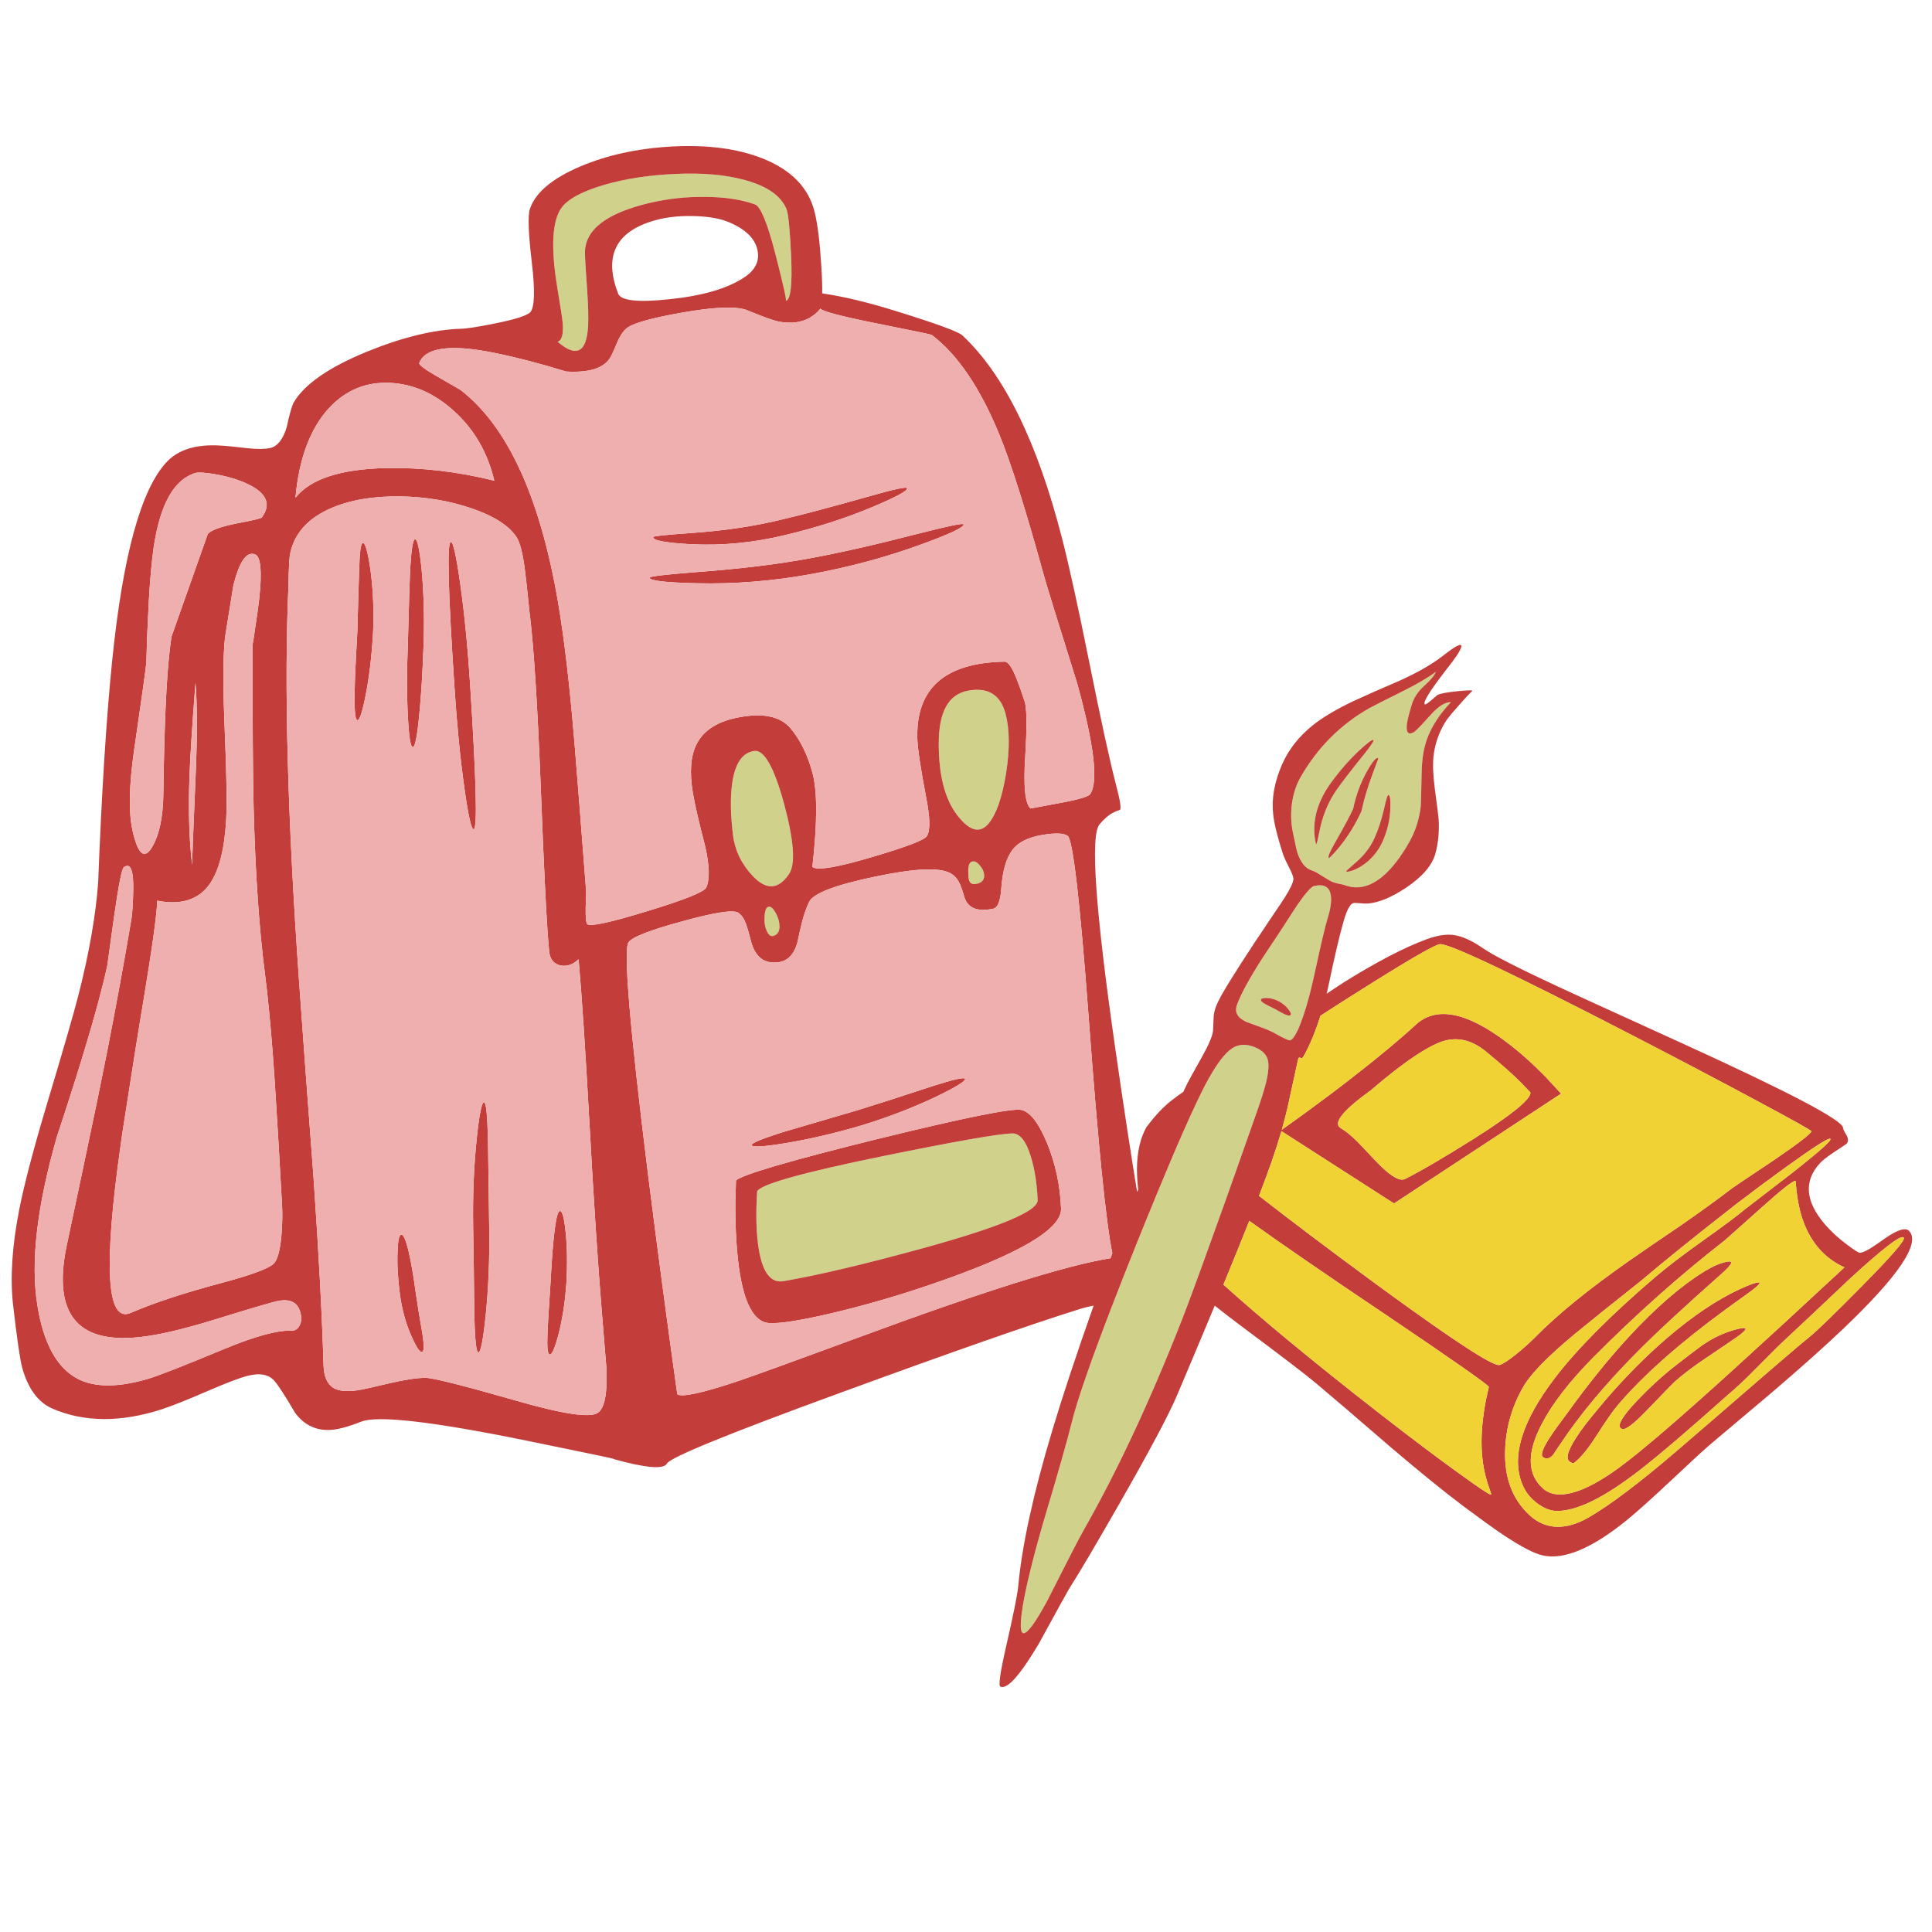 <?xml version="1.0" encoding="utf-8"?>
<!-- Generator: Adobe Illustrator 16.0.0, SVG Export Plug-In . SVG Version: 6.00 Build 0)  -->
<!DOCTYPE svg PUBLIC "-//W3C//DTD SVG 1.1//EN" "http://www.w3.org/Graphics/SVG/1.1/DTD/svg11.dtd">
<svg version="1.1" id="Layer_1" xmlns="http://www.w3.org/2000/svg" xmlns:xlink="http://www.w3.org/1999/xlink" x="0px" y="0px"
	 width="300px" height="300px" viewBox="0 0 300 300" enable-background="new 0 0 300 300" xml:space="preserve">
<g>
	<path fill-rule="evenodd" clip-rule="evenodd" fill="#D0D18B" d="M117.231,31.743c-2.054-0.751-4.604-1.142-7.648-1.17
		c-2.961-0.042-5.855,0.268-8.683,0.93c-6.715,1.581-10.072,4.159-10.072,7.732c0,0.724,0.108,2.557,0.323,5.497
		c0.182,2.625,0.238,4.587,0.168,5.881c-0.237,4.145-1.819,4.96-4.744,2.446c0.649-0.167,0.917-1.097,0.805-2.79
		c-0.042-0.627-0.335-2.567-0.878-5.82c-0.989-6.088-0.763-10.146,0.678-12.172c0.983-1.365,3.206-2.56,6.667-3.584
		c3.322-0.947,6.979-1.508,10.971-1.683c4.235-0.202,7.853,0.115,10.856,0.952c3.448,0.94,5.597,2.441,6.446,4.503
		c0.293,0.71,0.533,3.131,0.721,7.261c0.202,4.472-0.069,6.806-0.814,7.001c0.146-0.063-0.391-2.47-1.609-7.22
		C119.165,34.631,118.103,32.043,117.231,31.743z M150.501,136.752c-0.106-0.237-0.154-0.689-0.147-1.357
		c-0.029-1.003,0.184-1.544,0.637-1.62c0.361-0.104,0.768,0.117,1.212,0.668c0.432,0.53,0.637,1.07,0.616,1.62
		c-0.035,0.632-0.421,1.022-1.157,1.17C151.041,137.365,150.653,137.205,150.501,136.752z M145.767,115.436
		c0-4.917,1.525-7.647,4.577-8.191c3.043-0.557,4.97,0.609,5.777,3.501c0.662,2.464,0.692,5.593,0.094,9.383
		c-0.605,3.719-1.507,6.303-2.705,7.752c-1.359,1.609-2.992,1.164-4.901-1.336C146.708,124.051,145.76,120.348,145.767,115.436z
		 M113.7,121.591c0.432-3.05,1.564-4.712,3.396-4.983c1.553-0.237,3.11,2.521,4.67,8.275c1.539,5.74,1.783,9.362,0.731,10.867
		c-1.617,2.369-3.455,2.494-5.517,0.376c-1.783-1.846-2.835-3.978-3.156-6.395C113.422,126.443,113.381,123.729,113.7,121.591z
		 M206.369,133.262c0.509-0.46,1.089-1.094,1.734-1.901c1.295-1.617,2.393-3.41,3.293-5.381c0.429-1.937,1.015-3.883,1.753-5.84
		c0.585-1.568,0.879-2.355,0.879-2.362c-0.267-0.287-0.847,0.369-1.747,1.964c-1.001,1.783-1.722,3.726-2.162,5.83
		c-0.501,1.115-1.435,2.862-2.8,5.246C206.438,132.357,206.118,133.172,206.369,133.262z M209.044,135.279
		c-0.006,0.111,0.199,0.111,0.615,0c0.46-0.112,0.966-0.328,1.515-0.648c1.548-0.919,2.716-2.229,3.502-3.929
		c0.746-1.672,1.15-3.367,1.214-5.088c0.054-1.477-0.054-2.195-0.326-2.153c-0.118,0-0.325,0.679-0.627,2.039
		c-0.419,1.804-0.916,3.339-1.494,4.606c-0.62,1.395-1.569,2.648-2.852,3.763C209.547,134.773,209.029,135.243,209.044,135.279z
		 M200.622,124.694c0.224-1.518,0.661-2.849,1.316-3.991c2.618-4.576,6.155-8.139,10.604-10.689c0.65-0.362,2.448-1.277,5.404-2.748
		c2.13-1.059,3.802-2.042,5.014-2.946c-0.203,0.55-0.807,1.279-1.818,2.184c-0.967,0.884-1.604,1.842-1.912,2.874
		c-0.418,1.378-0.668,2.36-0.751,2.946c-0.182,1.365,0.148,1.836,0.991,1.411c0.286-0.133,1.153-1.014,2.603-2.643
		c1.239-1.401,2.315-2.087,3.228-2.059c-1.803,1.902-3.054,3.845-3.751,5.83c-0.501,1.421-0.769,3.163-0.802,5.225
		c-0.058,3.031-0.103,4.74-0.137,5.13c-0.23,2.005-0.829,3.865-1.799,5.579c-1.352,2.369-2.747,4.152-4.188,5.349
		c-1.958,1.609-3.92,2.035-5.883,1.275c-0.091-0.034-0.43-0.112-1.013-0.23c-0.481-0.105-0.911-0.262-1.286-0.47
		c-0.187-0.105-0.693-0.415-1.515-0.929c-0.48-0.321-0.91-0.537-1.285-0.648c-0.949-0.321-1.672-1.223-2.174-2.708
		c-0.12-0.368-0.365-1.482-0.742-3.342C200.448,127.679,200.414,126.213,200.622,124.694z M210.986,116.607
		c-1.602,1.511-3.092,3.231-4.47,5.162c-2.16,3.086-2.886,6.195-2.174,9.331c0.081,0,0.172-0.248,0.271-0.742
		c0.201-0.996,0.344-1.651,0.419-1.964c0.528-2.229,1.399-4.189,2.613-5.882c0.855-1.212,2.203-2.958,4.042-5.235
		c1.178-1.463,1.7-2.25,1.567-2.361C213.109,114.774,212.353,115.339,210.986,116.607z M191.646,162.591
		c0.684-0.34,1.438-0.431,2.259-0.272c0.286,0.057,0.58,0.144,0.879,0.262c0.654,0.259,1.158,0.579,1.514,0.964
		c0.264,0.284,0.449,0.607,0.555,0.97c0.215,0.773,0.13,1.96-0.251,3.554c-0.265,1.087-0.746,2.622-1.442,4.606
		c-1.268,3.602-2.442,6.928-3.522,9.978c-0.513,1.451-1.005,2.837-1.473,4.161c-1.324,3.697-2.479,6.909-3.469,9.634
		c-0.474,1.309-0.913,2.507-1.316,3.593c-0.767,2.083-1.394,3.743-1.88,4.984c-4.919,12.538-10.019,23.44-15.297,32.705
		c-0.655,1.147-2.555,4.835-5.695,11.054c-2.778,5.058-4.111,6.137-3.991,3.237c0.118-2.707,1.246-7.804,3.385-15.285
		c2.411-8.073,3.915-13.354,4.514-15.841c0.864-3.502,3.009-9.685,6.438-18.546c1.058-2.743,2.242-5.75,3.553-9.017
		c0.375-0.934,0.74-1.838,1.096-2.715c0.097-0.252,0.195-0.496,0.294-0.733c0.612-1.503,1.2-2.938,1.765-4.304
		c0.767-1.861,1.491-3.595,2.174-5.204c0.697-1.65,1.351-3.17,1.963-4.556c0.796-1.805,1.514-3.378,2.153-4.723
		c0.697-1.477,1.303-2.673,1.82-3.594c0.207-0.369,0.412-0.722,0.614-1.057C189.523,164.399,190.644,163.114,191.646,162.591z
		 M198.595,155.487c-0.647-0.335-1.295-0.509-1.942-0.522c-0.578,0-0.864,0.104-0.858,0.312c0,0.182,0.218,0.387,0.649,0.618
		c0.258,0.151,0.762,0.41,1.516,0.771c0.779,0.446,1.295,0.727,1.546,0.838c0.452,0.2,0.746,0.244,0.877,0.125
		c0.153-0.12,0.063-0.402-0.272-0.847C199.734,156.281,199.229,155.849,198.595,155.487z M206.642,138.978
		c0.151,0.906-0.024,2.156-0.532,3.75c-0.343,1.129-0.967,3.779-1.871,7.952c-0.482,2.244-0.957,4.152-1.433,5.725
		c-0.3,0.996-0.595,1.859-0.889,2.593c-0.151,0.402-0.303,0.759-0.448,1.065c-0.447,0.926-0.833,1.416-1.161,1.473
		c-0.109,0.021-0.351-0.057-0.72-0.229c-0.396-0.176-0.933-0.456-1.609-0.849c-0.223-0.125-0.476-0.249-0.752-0.375
		c-0.438-0.202-0.951-0.409-1.536-0.616c-1.185-0.425-1.891-0.682-2.122-0.774c-1.405-0.618-1.904-1.508-1.492-2.665
		c0.6-1.656,1.913-4.067,3.938-7.229c2.307-3.455,3.866-5.829,4.681-7.125c0.53-0.844,1.101-1.666,1.704-2.467
		c0.767-0.982,1.295-1.518,1.588-1.608C205.539,137.215,206.426,137.673,206.642,138.978z M119.395,140.796
		c0.334-0.036,0.696,0.302,1.087,1.013c0.383,0.738,0.571,1.445,0.563,2.121c-0.034,0.781-0.369,1.251-1.003,1.41
		c-0.39,0.091-0.721-0.182-0.992-0.814c-0.272-0.578-0.384-1.24-0.335-1.984C118.743,141.391,118.97,140.81,119.395,140.796z
		 M117.566,184.992c0.578-1.1,7.014-2.905,19.309-5.423c11.298-2.312,18.062-3.502,20.291-3.572c1.198-0.044,2.17,1.174,2.916,3.646
		c0.599,1.984,0.948,4.222,1.045,6.709c0.07,1.69-5.826,4.173-17.69,7.438c-9.132,2.507-16.397,4.225-21.795,5.15
		c-2.215,0.377-3.56-1.831-4.033-6.623c-0.146-1.506-0.195-3.17-0.146-4.994L117.566,184.992z"/>
	<path fill-rule="evenodd" clip-rule="evenodd" fill="#C33D3A" d="M117.231,31.743c0.871,0.3,1.933,2.888,3.188,7.764
		c1.218,4.75,1.755,7.157,1.609,7.22c0.745-0.195,1.017-2.529,0.814-7.001c-0.188-4.13-0.428-6.551-0.721-7.261
		c-0.849-2.062-2.998-3.563-6.446-4.503c-3.003-0.836-6.622-1.153-10.856-0.952c-3.991,0.175-7.648,0.736-10.971,1.683
		c-3.462,1.024-5.684,2.219-6.667,3.584c-1.441,2.027-1.667,6.084-0.678,12.172c0.543,3.253,0.836,5.193,0.878,5.82
		c0.111,1.693-0.156,2.623-0.805,2.79c2.925,2.514,4.507,1.699,4.744-2.446c0.07-1.294,0.014-3.257-0.168-5.881
		c-0.215-2.94-0.323-4.772-0.323-5.497c0-3.574,3.357-6.151,10.072-7.732c2.828-0.662,5.722-0.971,8.683-0.93
		C112.627,30.601,115.177,30.992,117.231,31.743z M113.209,34.512c-1.379-0.592-3.218-0.913-5.516-0.961
		c-2.535-0.07-4.813,0.236-6.834,0.919c-5.42,1.832-7.042,5.541-4.87,11.127c0.418,1.108,3.101,1.394,8.046,0.856
		c5.092-0.529,8.938-1.657,11.535-3.385c1.729-1.143,2.411-2.557,2.049-4.242C117.242,37.038,115.773,35.599,113.209,34.512z
		 M116.124,48.211c-1.644-0.696-5.07-0.582-10.281,0.345c-4.988,0.878-7.885,1.728-8.693,2.549c-0.542,0.53-1.009,1.289-1.4,2.277
		c-0.502,1.211-0.857,1.964-1.065,2.257c-1.024,1.575-3.284,2.257-6.781,2.049c-3.992-1.234-7.722-2.201-11.191-2.905
		c-6.764-1.366-10.633-0.843-11.608,1.567c-0.104,0.278,0.801,0.968,2.717,2.069c2.382,1.372,3.611,2.083,3.688,2.131
		c7.301,5.636,12.351,16.635,15.15,32.997c0.982,5.782,1.842,13.204,2.581,22.266c0.412,5.05,0.997,12.496,1.756,22.339
		c0.028,0.236,0.01,1.167-0.053,2.789c-0.027,1.541,0.06,2.397,0.262,2.57c0.467,0.405,3.588-0.278,9.362-2.046
		c5.768-1.756,8.801-2.975,9.101-3.657c0.571-1.255,0.513-3.397-0.178-6.427c-0.947-3.643-1.581-6.391-1.901-8.244
		c-0.537-3.232-0.352-5.743,0.553-7.534c1.128-2.306,3.507-3.745,7.137-4.315c3.497-0.563,5.99,0.038,7.48,1.808
		c1.49,1.763,2.624,4.064,3.396,6.906c0.773,2.829,0.77,7.694-0.009,14.597c0.027,0.014,0.055,0.034,0.083,0.063
		c0.794,0.529,3.877-0.004,9.247-1.599c5.26-1.553,8.073-2.629,8.442-3.228c0.558-0.836,0.518-2.853-0.115-6.049
		c-0.843-4.417-1.296-7.423-1.359-9.018c-0.258-7.858,4.264-11.867,13.562-12.026c0.544,0,1.172,0.915,1.882,2.748
		c0.382,0.954,0.769,2.044,1.16,3.27c0.396,0.893,0.445,3.808,0.146,8.747c-0.299,4.57-0.027,7.248,0.815,8.035l4.324-0.805
		c3.039-0.551,4.689-1.027,4.952-1.432c1.29-1.922,0.618-7.645-2.016-17.167c-3.071-9.808-4.8-15.408-5.181-16.801
		c-2.844-10.309-5.156-17.616-6.939-21.921c-2.968-7.224-6.457-12.361-10.469-15.412c-0.105-0.069-2.929-0.659-8.474-1.766
		c-5.559-1.115-8.505-1.891-8.839-2.33l-0.011-0.011c-0.055,0.119-0.115,0.213-0.177,0.283c-1.512,1.651-3.581,2.238-6.208,1.766
		C120.074,49.764,118.458,49.186,116.124,48.211z M127.669,45.556c3.345,0.488,7.172,1.406,11.483,2.758
		c6.256,1.938,9.687,3.194,10.292,3.773c6.485,6.061,11.642,16.567,15.475,31.523c1.093,4.255,2.518,10.744,4.272,19.467
		c1.743,8.679,3.109,14.947,4.107,18.806c0.647,2.445,0.843,3.741,0.585,3.887c-0.392,0.111-0.752,0.262-1.086,0.449
		c-0.685,0.355-1.374,0.954-2.07,1.798c-1.463,1.741-0.622,13.491,2.519,35.252c1.22,8.473,2.327,15.743,3.322,21.817
		c0.056-0.132,0.112-0.261,0.168-0.386c-0.35-3.031-0.209-5.576,0.418-7.639c0.062-0.203,0.129-0.396,0.196-0.584
		c0.189-0.516,0.409-1.001,0.659-1.453c0.049-0.099,0.099-0.153,0.147-0.166c1.23-1.664,2.494-2.996,3.781-3.993
		c0.843-0.653,1.45-1.096,1.817-1.326c0.203-0.432,0.395-0.842,0.576-1.232c0.131-0.286,0.909-1.696,2.33-4.232
		c0.995-1.77,1.562-3.082,1.693-3.94c0.042-1.105,0.079-1.904,0.113-2.393c0.063-0.807,0.434-1.818,1.107-3.03
		c1.388-2.479,4.063-6.647,8.024-12.506c1.131-1.664,1.767-2.619,1.913-2.863c0.813-1.304,1.259-2.222,1.327-2.758
		c0.049-0.299-0.174-0.93-0.67-1.892c-0.584-1.128-0.928-1.912-1.034-2.351c-0.794-2.473-1.27-4.429-1.432-5.872
		c-0.284-2.472,0.189-5.095,1.422-7.868c1.004-2.25,2.553-4.224,4.65-5.924c1.623-1.302,3.807-2.598,6.552-3.887
		c1.575-0.732,3.955-1.783,7.146-3.156c2.751-1.26,4.921-2.511,6.51-3.75c2.083-1.637,3.058-2.121,2.926-1.453
		c-0.104,0.55-0.902,1.76-2.393,3.626c-2.521,3.26-3.612,5.034-3.271,5.319c0.091,0.063,0.413-0.14,0.962-0.607
		c0.619-0.536,0.943-0.815,0.972-0.835c0.445-0.244,1.5-0.446,3.166-0.606c1.656-0.16,2.41-0.171,2.257-0.032
		c-0.718,0.704-1.545,1.603-2.486,2.697c-0.934,1.072-1.515,1.807-1.745,2.204c-0.974,1.637-1.566,3.375-1.776,5.215
		c-0.133,1.303-0.07,2.949,0.188,4.942c0.377,2.807,0.583,4.458,0.617,4.952c0.098,1.916-0.078,3.675-0.522,5.276
		c-0.516,1.818-2.024,3.567-4.524,5.246c-2.257,1.505-4.221,2.326-5.894,2.465c-0.397,0.028-0.871,0.011-1.422-0.053
		c-0.445-0.048-0.751-0.048-0.919,0c-0.48,0.147-0.963,1.042-1.452,2.687c-0.64,2.193-1.469,5.736-2.485,10.626
		c-0.063,0.25-0.123,0.498-0.179,0.742c0.802-0.535,1.639-1.09,2.51-1.662c5.166-3.232,9.518-5.5,13.049-6.802
		c1.553-0.564,2.897-0.783,4.033-0.659c1.373,0.167,2.903,0.839,4.598,2.018c1.552,1.086,5.485,3.099,11.795,6.037
		c1.2,0.566,7.518,3.448,18.954,8.654c16.886,7.696,25.3,12.119,25.246,13.269c0,0.161,0.19,0.555,0.572,1.182
		c0.3,0.612,0.255,1.064-0.136,1.358c-0.752,0.501-1.403,0.933-1.954,1.295c-1.03,0.698-1.725,1.247-2.089,1.652
		c-2.508,2.752-2.257,5.891,0.752,9.424c0.96,1.134,2.132,2.212,3.511,3.229c1.129,0.851,1.78,1.263,1.954,1.243
		c0.439-0.035,1.054-0.31,1.848-0.827c0.476-0.3,1.21-0.803,2.206-1.515c1.874-1.272,3.078-1.618,3.615-1.034
		c1.765,1.917-1.658,6.978-10.26,15.184c-2.961,2.813-6.674,6.126-11.138,9.936c-4.702,3.956-7.856,6.617-9.466,7.982
		c-1.1,0.94-3.186,2.857-6.25,5.749c-2.849,2.673-5.093,4.684-6.728,6.027c-5.421,4.4-9.78,6.23-13.082,5.484
		c-1.339-0.292-3.406-1.375-6.207-3.248c-1.343-0.898-3.356-2.347-6.04-4.347c-3.045-2.286-6.821-5.352-11.336-9.197
		c-0.265-0.229-0.526-0.454-0.784-0.677c-4.722-4.083-8.313-7.154-10.771-9.218c-1.499-1.272-5.396-4.254-11.691-8.942
		c-1.457-1.094-2.819-2.146-4.087-3.154c-1.741,4.187-3.705,8.855-5.893,14.01c-1.261,2.969-4.211,8.509-8.85,16.624
		c-3.721,6.506-6.36,10.978-7.921,13.416c-0.256,0.425-1.811,3.244-4.659,8.453c-2.919,4.917-4.908,7.137-5.967,6.655
		c-0.321-0.146-0.024-2.214,0.888-6.207c1.122-4.903,1.746-7.983,1.871-9.245c0.577-6.374,2.347-14.485,5.308-24.337
		c1.532-5.133,3.672-11.59,6.416-19.369c-0.83,0.153-1.637,0.357-2.424,0.615c-7.649,2.402-20.073,6.754-37.271,13.051
		c-17.199,6.288-26.052,9.906-26.561,10.855c-0.501,0.941-3.301,0.697-8.4-0.73c1.101,0.158-3.375-0.784-13.427-2.833
		c-14.586-2.973-23.14-3.953-25.661-2.937c-2.048,0.809-3.668,1.236-4.858,1.285c-2.208,0.084-4.001-0.796-5.381-2.642
		c-1.491-2.535-2.539-4.163-3.145-4.88c-0.885-1.102-2.319-1.391-4.305-0.868c-1.169,0.3-3.166,1.059-5.987,2.277
		c-3.113,1.353-5.531,2.318-7.25,2.896c-6.402,2.067-12.076,2.034-17.022-0.104c-2.228-0.978-3.796-3.119-4.702-6.427
		c-0.341-1.323-0.812-4.601-1.411-9.832c-0.452-4.138-0.125-9.036,0.983-14.691c0.766-3.872,2.177-9.251,4.231-16.133
		c2.564-8.533,4.214-14.238,4.953-17.115c1.672-6.568,2.693-12.405,3.063-17.511c0.543-13.994,1.264-25.425,2.162-34.292
		c1.665-16.481,4.507-26.826,8.526-31.033c1.804-1.887,4.542-2.722,8.212-2.506c0.996,0.056,2.424,0.194,4.284,0.417
		c1.553,0.16,2.73,0.15,3.531-0.031c1.128-0.265,1.982-1.338,2.56-3.219c0.439-2.076,0.812-3.375,1.117-3.897
		c1.673-2.815,5.455-5.43,11.348-7.847c5.455-2.223,10.295-3.406,14.523-3.553c0.94-0.014,2.758-0.297,5.454-0.847
		c3.169-0.64,4.978-1.232,5.423-1.776c0.634-0.808,0.703-3.333,0.209-7.575c-0.544-4.591-0.648-7.387-0.313-8.39
		c0.836-2.536,3.435-4.737,7.794-6.604c4.172-1.769,8.885-2.804,14.138-3.104c5.551-0.313,10.288,0.304,14.21,1.85
		c4.464,1.777,7.157,4.556,8.077,8.337c0.466,1.875,0.811,4.67,1.034,8.39C127.646,43.063,127.691,44.47,127.669,45.556z
		 M140.846,75.805c0.16,0.362-1.592,1.321-5.255,2.874c-4.256,1.791-8.846,3.267-13.772,4.431c-4.82,1.163-9.626,1.629-14.418,1.4
		c-4.117-0.222-6.102-0.599-5.956-1.128c0.028-0.133,2.002-0.339,5.924-0.617c5.134-0.362,9.772-1.051,13.918-2.069
		c3.121-0.725,7.689-1.937,13.709-3.636C138.805,75.966,140.755,75.548,140.846,75.805z M125.841,89.169
		c-5.969,1.072-11.856,1.539-17.658,1.399c-4.931-0.111-7.366-0.403-7.304-0.877c0.028-0.195,2.452-0.481,7.272-0.856
		c6.541-0.481,12.301-1.174,17.282-2.08c4.688-0.85,10.354-2.131,17-3.845c4.703-1.205,7.094-1.703,7.178-1.494
		c0.168,0.424-2.055,1.478-6.666,3.156C137.541,86.543,131.838,88.076,125.841,89.169z M113.7,121.591
		c-0.319,2.139-0.278,4.852,0.125,8.14c0.321,2.417,1.373,4.549,3.156,6.395c2.062,2.118,3.9,1.993,5.517-0.376
		c1.051-1.505,0.808-5.126-0.731-10.867c-1.561-5.754-3.118-8.512-4.67-8.275C115.264,116.879,114.132,118.541,113.7,121.591z
		 M145.767,115.436c-0.007,4.912,0.941,8.615,2.842,11.108c1.909,2.5,3.542,2.946,4.901,1.336c1.198-1.449,2.1-4.033,2.705-7.752
		c0.599-3.79,0.568-6.918-0.094-9.383c-0.808-2.892-2.734-4.058-5.777-3.501C147.292,107.789,145.767,110.52,145.767,115.436z
		 M150.501,136.752c0.151,0.453,0.54,0.613,1.161,0.481c0.736-0.147,1.122-0.538,1.157-1.17c0.021-0.55-0.185-1.09-0.616-1.62
		c-0.444-0.551-0.851-0.773-1.212-0.668c-0.453,0.076-0.666,0.617-0.637,1.62C150.348,136.063,150.395,136.515,150.501,136.752z
		 M161.858,129.647c-2.286,0.383-3.863,1.198-4.734,2.444c-0.898,1.254-1.44,3.159-1.63,5.717c-0.132,2.054-0.56,3.154-1.284,3.301
		c-2.369,0.487-3.838-0.059-4.409-1.641c-0.273-0.941-0.506-1.637-0.7-2.09c-0.349-0.836-0.875-1.441-1.578-1.818
		c-1.748-0.905-5.677-0.707-11.786,0.596c-6.067,1.274-9.429,2.564-10.083,3.866c-0.454,0.933-0.84,2.045-1.16,3.333
		c-0.181,0.703-0.4,1.675-0.658,2.916c-0.502,1.916-1.508,2.967-3.02,3.155c-2.076,0.252-3.455-0.759-4.138-3.029
		c-0.32-1.261-0.574-2.167-0.762-2.715c-0.328-0.969-0.763-1.625-1.306-1.965c-0.81-0.48-3.734-0.022-8.778,1.378
		c-5.008,1.366-7.759,2.45-8.254,3.25c-0.794,1.281,0.23,13.356,3.072,36.224c1.442,11.438,2.947,22.746,4.514,33.927
		c0.689,0.502,3.762-0.153,9.216-1.963c2.793-0.948,9.017-3.201,18.671-6.762c19.449-7.194,32.582-11.324,39.402-12.393
		c0.006-0.026,0.014-0.053,0.021-0.081c0.083-0.23,0.166-0.46,0.25-0.69c-0.996-4.835-2.216-16.966-3.658-36.393
		c-1.371-18.418-2.468-27.895-3.29-28.431C165.169,129.357,163.863,129.312,161.858,129.647z M210.986,116.607
		c1.366-1.268,2.123-1.833,2.269-1.693c0.133,0.111-0.39,0.898-1.567,2.361c-1.839,2.277-3.187,4.023-4.042,5.235
		c-1.214,1.693-2.085,3.653-2.613,5.882c-0.075,0.313-0.218,0.968-0.419,1.964c-0.099,0.495-0.189,0.742-0.271,0.742
		c-0.712-3.135,0.014-6.245,2.174-9.331C207.895,119.839,209.385,118.118,210.986,116.607z M200.622,124.694
		c-0.208,1.52-0.174,2.985,0.104,4.399c0.377,1.86,0.622,2.975,0.742,3.342c0.502,1.485,1.225,2.387,2.174,2.708
		c0.375,0.111,0.805,0.327,1.285,0.648c0.821,0.514,1.328,0.824,1.515,0.929c0.375,0.208,0.805,0.365,1.286,0.47
		c0.583,0.118,0.922,0.196,1.013,0.23c1.963,0.759,3.925,0.333,5.883-1.275c1.441-1.197,2.837-2.98,4.188-5.349
		c0.97-1.714,1.568-3.574,1.799-5.579c0.034-0.391,0.079-2.1,0.137-5.13c0.033-2.063,0.301-3.804,0.802-5.225
		c0.697-1.985,1.948-3.928,3.751-5.83c-0.912-0.028-1.988,0.658-3.228,2.059c-1.449,1.629-2.316,2.51-2.603,2.643
		c-0.843,0.425-1.173-0.045-0.991-1.411c0.083-0.585,0.333-1.568,0.751-2.946c0.308-1.032,0.945-1.99,1.912-2.874
		c1.012-0.905,1.615-1.634,1.818-2.184c-1.212,0.905-2.884,1.888-5.014,2.946c-2.956,1.47-4.754,2.386-5.404,2.748
		c-4.449,2.55-7.986,6.113-10.604,10.689C201.283,121.845,200.846,123.176,200.622,124.694z M209.044,135.279
		c-0.015-0.036,0.503-0.506,1.547-1.411c1.282-1.114,2.231-2.368,2.852-3.763c0.578-1.268,1.075-2.803,1.494-4.606
		c0.302-1.359,0.509-2.039,0.627-2.039c0.272-0.042,0.38,0.676,0.326,2.153c-0.063,1.721-0.468,3.417-1.214,5.088
		c-0.786,1.7-1.954,3.009-3.502,3.929c-0.549,0.321-1.055,0.536-1.515,0.648C209.243,135.39,209.038,135.39,209.044,135.279z
		 M206.369,133.262c-0.251-0.09,0.068-0.905,0.95-2.445c1.365-2.383,2.299-4.131,2.8-5.246c0.44-2.104,1.161-4.047,2.162-5.83
		c0.9-1.595,1.48-2.251,1.747-1.964c0,0.007-0.294,0.794-0.879,2.362c-0.738,1.958-1.324,3.904-1.753,5.84
		c-0.9,1.972-1.998,3.765-3.293,5.381C207.458,132.168,206.878,132.802,206.369,133.262z M239.941,167.156l2.465,2.666
		l-25.943,17.052l-17.48-11.231c-0.432,1.47-0.921,2.991-1.464,4.565c-0.515,1.484-1.187,3.312-2.016,5.485
		c4.877,3.804,10.521,8.066,16.938,12.788c0.946,0.699,1.857,1.366,2.735,2.008c10.901,7.94,16.801,11.762,17.7,11.46
		c0.557-0.186,1.436-0.765,2.634-1.731c1.051-0.858,1.98-1.691,2.789-2.498c3.573-3.638,8.509-7.647,14.807-12.039
		c1.748-1.225,4.399-3.042,7.962-5.453c3.126-2.171,5.76-4.082,7.897-5.725c0.174-0.141,2.287-1.558,6.332-4.254
		c3.959-2.701,5.948-4.231,5.978-4.586c0.015-0.124-2.835-1.719-8.547-4.775c-5.885-3.161-12.241-6.505-19.068-10.03
		c-18.619-9.619-28.639-14.37-30.062-14.252c-0.829,0.083-5.197,2.626-13.103,7.629c-1.937,1.224-3.754,2.387-5.454,3.487
		c-0.794,2.514-1.678,4.637-2.653,6.363c-0.14,0.231-0.309,0.282-0.501,0.157c-0.162-0.091-0.27,0-0.324,0.271
		c-1.079,4.986-1.638,7.537-1.672,7.649c-0.252,1.058-0.536,2.148-0.856,3.271c2.18-1.542,4.668-3.354,7.458-5.445
		c1.275-0.962,2.485-1.888,3.626-2.779c4.014-3.121,7.253-5.817,9.717-8.088c3.155-2.918,7.866-2.012,14.128,2.718
		C235.921,163.316,237.913,165.09,239.941,167.156z M215.177,167.366c-0.725,0.586-1.473,1.212-2.246,1.881
		c-4.479,3.226-6.047,5.21-4.702,5.956c0.704,0.398,1.579,1.113,2.624,2.151c1.232,1.311,2.146,2.272,2.735,2.886
		c0.572,0.605,1.102,1.12,1.589,1.545c1.358,1.17,2.35,1.604,2.979,1.297c2.599-1.317,6.137-3.388,10.617-6.207
		c5.946-3.757,8.908-6.163,8.88-7.221l-1.494-1.566c-1.212-1.228-3.017-2.824-5.411-4.796c-2.397-1.965-4.858-2.419-7.391-1.357
		C221.281,162.812,218.557,164.621,215.177,167.366z M206.642,138.978c-0.216-1.304-1.103-1.763-2.655-1.379
		c-0.293,0.09-0.821,0.626-1.588,1.608c-0.604,0.801-1.174,1.623-1.704,2.467c-0.814,1.296-2.374,3.67-4.681,7.125
		c-2.024,3.162-3.338,5.573-3.938,7.229c-0.412,1.157,0.087,2.047,1.492,2.665c0.231,0.093,0.938,0.35,2.122,0.774
		c0.585,0.207,1.098,0.414,1.536,0.616c0.276,0.126,0.529,0.25,0.752,0.375c0.677,0.393,1.214,0.673,1.609,0.849
		c0.369,0.172,0.61,0.25,0.72,0.229c0.328-0.057,0.714-0.547,1.161-1.473c0.146-0.307,0.297-0.663,0.448-1.065
		c0.294-0.733,0.589-1.597,0.889-2.593c0.476-1.573,0.95-3.481,1.433-5.725c0.904-4.173,1.528-6.823,1.871-7.952
		C206.617,141.133,206.793,139.884,206.642,138.978z M198.595,155.487c0.634,0.361,1.14,0.794,1.515,1.295
		c0.335,0.444,0.426,0.727,0.272,0.847c-0.131,0.119-0.425,0.075-0.877-0.125c-0.251-0.111-0.767-0.392-1.546-0.838
		c-0.754-0.361-1.258-0.62-1.516-0.771c-0.432-0.231-0.649-0.437-0.649-0.618c-0.006-0.207,0.28-0.312,0.858-0.312
		C197.3,154.979,197.947,155.152,198.595,155.487z M191.646,162.591c-1.002,0.523-2.122,1.809-3.363,3.855
		c-0.202,0.335-0.407,0.688-0.614,1.057c-0.518,0.921-1.123,2.117-1.82,3.594c-0.64,1.345-1.357,2.918-2.153,4.723
		c-0.612,1.386-1.266,2.905-1.963,4.556c-0.683,1.609-1.407,3.343-2.174,5.204c-0.564,1.366-1.152,2.801-1.765,4.304
		c-0.099,0.237-0.197,0.481-0.294,0.733c-0.355,0.877-0.721,1.781-1.096,2.715c-1.311,3.267-2.495,6.273-3.553,9.017
		c-3.429,8.861-5.573,15.044-6.438,18.546c-0.599,2.487-2.103,7.768-4.514,15.841c-2.139,7.481-3.267,12.578-3.385,15.285
		c-0.12,2.899,1.213,1.82,3.991-3.237c3.141-6.219,5.04-9.906,5.695-11.054c5.278-9.265,10.378-20.167,15.297-32.705
		c0.486-1.241,1.113-2.901,1.88-4.984c0.403-1.086,0.843-2.284,1.316-3.593c0.989-2.725,2.145-5.937,3.469-9.634
		c0.468-1.324,0.96-2.71,1.473-4.161c1.08-3.05,2.255-6.376,3.522-9.978c0.696-1.984,1.178-3.52,1.442-4.606
		c0.381-1.594,0.466-2.78,0.251-3.554c-0.105-0.362-0.291-0.686-0.555-0.97c-0.355-0.385-0.859-0.705-1.514-0.964
		c-0.299-0.118-0.593-0.205-0.879-0.262C193.083,162.16,192.329,162.251,191.646,162.591z M189.976,199.475
		c5.9,5.328,13.736,11.809,23.51,19.436c0.57,0.444,1.135,0.882,1.691,1.315c4.103,3.183,7.746,5.929,10.931,8.234
		c3.524,2.563,5.334,3.769,5.433,3.615c0.034-0.071-0.077-0.445-0.335-1.129c-0.342-0.968-0.606-1.95-0.796-2.946
		c-0.66-3.547-0.402-7.758,0.775-12.634c-0.07-0.319-5.406-4.061-16.008-11.221c-0.299-0.201-0.602-0.404-0.908-0.606
		c-8.464-5.689-15.224-10.344-20.279-13.959C192.852,192.443,191.514,195.741,189.976,199.475z M236.533,215.347
		c-1.776,3.086-2.715,6.392-2.819,9.916c-0.127,4.248,1.155,7.602,3.844,10.062c1.255,1.136,2.667,1.722,4.242,1.755
		c1.526,0.021,3.139-0.454,4.839-1.431c3.328-1.915,7.884-5.35,13.666-10.303c3.19-2.738,7.78-6.701,13.771-11.891
		c0.788-0.669,1.911-1.635,3.374-2.894c1.324-1.151,2.509-2.146,3.554-2.989c1.226-1.002,3.914-3.607,8.064-7.815
		c4.55-4.596,6.737-7.112,6.563-7.543c-0.265-0.655-3.068,1.469-8.411,6.374c-5.677,5.37-8.89,8.391-9.634,9.067
		c-0.863,0.782-2.39,2.282-4.576,4.505c-1.923,1.957-3.528,3.469-4.817,4.532c-5.845,5.226-10.334,9.06-13.469,11.507
		c-5.559,4.332-9.898,6.474-13.02,6.426c-0.933-0.022-1.903-0.394-2.913-1.119c-1.024-0.746-1.779-1.646-2.269-2.706
		c-1.984-4.347-0.322-9.989,4.996-16.927c3.474-4.521,8.664-9.728,15.567-15.62c1.858-1.581,4.318-3.46,7.376-5.634
		c3.178-2.255,5.365-3.89,6.563-4.898c0.286-0.23,2.673-2.069,7.166-5.518c4.306-3.378,6.312-5.168,6.02-5.369
		c-0.272-0.189-2.575,1.281-6.907,4.408c-2.634,1.902-5.169,3.784-7.608,5.653c-6.17,4.813-11.171,8.842-15.003,12.09
		c-4.535,3.593-7.954,6.341-10.261,8.242C240.303,210.656,237.67,213.362,236.533,215.347z M149.853,167.512
		c0.146,0.32-1.32,1.235-4.399,2.738c-3.511,1.678-7.356,3.166-11.536,4.463c-4.269,1.26-8.281,2.196-12.037,2.81
		c-3.365,0.551-5.085,0.647-5.162,0.292c-0.062-0.3,1.526-0.963,4.765-1.995c0.815-0.243,4.719-1.391,11.713-3.438
		c3.037-0.934,6.907-2.177,11.608-3.729C148.032,167.62,149.712,167.241,149.853,167.512z M158.609,172.351
		c1.372,0.319,2.701,2.049,3.99,5.182c1.303,3.19,2.023,6.566,2.163,10.126c0.112,3.217-6.606,7.144-20.155,11.775
		c-5.197,1.776-10.309,3.259-15.339,4.449c-4.925,1.159-8.209,1.676-9.853,1.56c-2.675-0.201-4.329-3.948-4.963-11.232
		c-0.195-2.306-0.286-4.81-0.271-7.514l0.104-3.396c1.025-0.92,8.321-3.059,21.89-6.416
		C149.751,173.549,157.229,172.036,158.609,172.351z M119.395,140.796c-0.425,0.013-0.651,0.594-0.679,1.745
		c-0.049,0.744,0.063,1.406,0.335,1.984c0.271,0.633,0.602,0.905,0.992,0.814c0.634-0.159,0.969-0.629,1.003-1.41
		c0.007-0.676-0.181-1.383-0.563-2.121C120.09,141.099,119.729,140.76,119.395,140.796z M117.566,184.992l-0.104,2.332
		c-0.048,1.824,0,3.488,0.146,4.994c0.473,4.792,1.818,7,4.033,6.623c5.398-0.926,12.663-2.644,21.795-5.15
		c11.864-3.266,17.76-5.748,17.69-7.438c-0.097-2.487-0.446-4.725-1.045-6.709c-0.746-2.473-1.718-3.69-2.916-3.646
		c-2.229,0.07-8.992,1.261-20.291,3.572C124.581,182.087,118.145,183.893,117.566,184.992z M241.152,225.922
		c-0.537,0.59-1.056,0.702-1.558,0.334c-0.416-0.309-0.051-1.343,1.098-3.104c0.62-0.947,1.536-2.222,2.748-3.825
		c3.177-4.416,6.339-8.333,9.487-11.754c4.18-4.533,8.122-7.938,11.827-10.21c1.234-0.75,2.35-1.228,3.344-1.43
		c1.142-0.252,0.92,0.338-0.669,1.767c-6.074,5.37-10.593,9.569-13.561,12.602c-4.695,4.748-8.541,9.372-11.536,13.863
		C241.573,225.308,241.18,225.893,241.152,225.922z M244.183,227.229c-0.057-0.058-0.129-0.106-0.22-0.148
		c-0.913-0.319-0.672-1.571,0.722-3.751c0.694-1.113,1.81-2.588,3.344-4.419c3.001-3.65,6.153-6.963,9.454-9.938
		c3.959-3.56,7.727-6.269,11.308-8.128c1.838-0.928,3.162-1.484,3.968-1.672c0.999-0.224,0.406,0.436-1.773,1.975
		c-3.965,2.813-7.313,5.36-10.043,7.639c-3.824,3.175-7.015,6.244-9.569,9.203c-0.829,0.956-2.031,2.67-3.606,5.141
		c-1.22,1.903-2.327,3.24-3.333,4.014C244.322,227.221,244.237,227.246,244.183,227.229z M239.648,231.175
		c1.289,1.115,3.218,1.179,5.79,0.189c1.767-0.683,3.79-1.865,6.068-3.542c3.372-2.473,9.335-7.597,17.889-15.369
		c4.582-4.16,10.254-9.376,17.011-15.653c-3.31-1.509-5.546-4.219-6.708-8.117c-0.341-1.171-0.586-2.429-0.733-3.773
		c-0.062-0.64-0.113-1.162-0.156-1.565c-0.5,0.067-2.231,1.434-5.192,4.095c-3.664,3.279-5.59,4.997-5.778,5.152
		c-6.957,5.411-13.77,11.474-20.438,18.188c-3.662,3.7-6.321,7.131-7.972,10.292C237.046,225.594,237.118,228.96,239.648,231.175z
		 M260.159,212.056c2.07-1.602,3.332-2.568,3.792-2.896c1.072-0.78,2.083-1.378,3.03-1.797c1.1-0.494,2.149-0.85,3.145-1.065
		c1.311-0.286,1.231,0.111-0.24,1.191c-0.606,0.433-2.219,1.528-4.837,3.29c-1.938,1.29-3.551,2.5-4.838,3.628
		c-0.25,0.209-1.813,1.804-4.681,4.785c-1.917,1.978-3.132,2.88-3.646,2.706c-0.939-0.308-0.17-1.772,2.319-4.399
		C256.153,215.451,258.138,213.637,260.159,212.056z M22.849,98.818c-0.007,0.205-0.013,0.413-0.021,0.622l-0.104,3.427
		c-0.048,0.731-0.686,5.297-1.912,13.699c-0.781,5.454-0.861,9.578-0.241,12.37c0.836,3.728,1.846,4.602,3.03,2.623
		c1.121-1.874,1.709-4.615,1.766-8.223c0.132-10.42,0.459-17.856,0.982-22.308c0.031-0.268,0.063-0.533,0.094-0.794l0.099-0.762
		c0.013-0.083,0.025-0.168,0.037-0.251c0.016-0.12,0.032-0.241,0.047-0.36l5.638-15.944c0.009-0.012,0.02-0.023,0.031-0.037
		c0.495-0.564,1.988-1.101,4.482-1.609c2.487-0.467,3.775-0.77,3.866-0.908c1.665-2.243,0.634-4.11-3.093-5.601
		c-1.302-0.515-2.751-0.902-4.347-1.16c-1.441-0.23-2.378-0.286-2.81-0.167c-3.364,0.968-5.545,4.841-6.541,11.618
		c-0.297,2.109-0.545,4.847-0.742,8.214L22.849,98.818z M21.067,162.737c-0.028,0.176-0.057,0.351-0.083,0.522l-2.001,12.762
		c-0.005,0.038-0.01,0.076-0.016,0.111c-0.009,0.063-0.018,0.124-0.025,0.182c-0.019,0.128-0.037,0.251-0.053,0.371
		c-0.016,0.114-0.032,0.222-0.046,0.33c-0.01,0.057-0.019,0.116-0.026,0.172c-0.007,0.033-0.012,0.064-0.016,0.095
		c-0.016,0.122-0.032,0.24-0.046,0.356c-2.717,19.098-2.208,27.845,1.525,26.235c3.621-1.568,8.309-3.112,14.063-4.639
		c4.528-1.214,7.224-2.194,8.087-2.946c0.627-0.536,1.049-2.004,1.265-4.4c0.146-1.748,0.181-3.313,0.104-4.701
		c-0.383-6.967-0.711-12.56-0.982-16.781c-0.15-2.454-0.308-4.762-0.47-6.912l-0.036-0.45c-0.002-0.018-0.004-0.038-0.005-0.055
		c-0.348-4.467-0.72-8.266-1.118-11.4c-0.947-7.271-1.551-16.053-1.808-26.341c-0.118-4.946-0.171-13.336-0.156-25.17l0.109-0.643
		c0.013-0.071,0.025-0.143,0.037-0.215c0.028-0.176,0.054-0.349,0.079-0.522l0.517-3.515c0.104-0.75,0.198-1.48,0.282-2.189
		c0.46-4.221,0.254-6.52-0.617-6.896c-1.323-0.557-2.456,1.049-3.396,4.818l-1.295,8.05c-0.006,0.084-0.013,0.17-0.021,0.256
		c-0.001,0.021-0.004,0.04-0.006,0.057l-0.078,0.915c-0.223,2.842-0.199,7.352,0.073,13.531c0.272,6.458,0.342,10.993,0.209,13.604
		c-0.265,4.583-1.119,7.899-2.561,9.947c-1.728,2.445-4.441,3.305-8.14,2.581c-0.069,2.146-0.777,7.269-2.121,15.37
		c-0.143,0.866-0.283,1.708-0.418,2.528L21.067,162.737z M29.839,134.296c0.007-1.045,0.192-5.813,0.555-14.304
		c0.257-6.08,0.243-10.728-0.042-13.938c-0.5,6.443-0.815,11.33-0.94,14.659C29.236,126.133,29.379,130.66,29.839,134.296z
		 M81.498,88.438c-0.328-2.57-0.763-4.256-1.306-5.057c-1.198-1.797-3.548-3.289-7.053-4.472c-3.392-1.156-7.053-1.766-10.982-1.829
		c-4.186-0.057-7.759,0.55-10.721,1.818c-3.329,1.435-5.401,3.563-6.216,6.385c-0.202,0.661-0.317,1.567-0.345,2.715
		c-0.035,0.648-0.059,1.54-0.073,2.676c-0.711,15.624-0.163,36.211,1.641,61.762c0.48,6.868,1.229,17.038,2.247,30.51
		c0.801,11.564,1.317,21.228,1.545,28.994c0.049,1.798,0.568,2.992,1.558,3.585c0.8,0.481,2.05,0.598,3.75,0.355
		c0.522-0.069,2.197-0.438,5.025-1.107c2.257-0.53,4.075-0.805,5.455-0.825c1.093-0.021,5.771,1.15,14.032,3.52
		c7.37,2.124,11.64,2.758,12.81,1.892c1.01-0.725,1.449-2.962,1.317-6.708c-0.376-4.485-0.631-7.597-0.763-9.332
		c-0.591-7.174-1.227-16.879-1.902-29.118c-0.62-11.243-1.177-19.662-1.672-25.254c-0.856,0.828-1.787,1.153-2.789,0.97
		c-1.052-0.222-1.644-0.939-1.776-2.15c-0.362-3.54-0.805-12.169-1.327-25.893c-0.508-12.9-1.097-21.948-1.766-27.145
		C81.916,91.962,81.686,89.865,81.498,88.438z M60.61,59.452c-3.74-0.187-6.906,1.108-9.498,3.889
		c-2.932,3.169-4.678,7.818-5.234,13.948c2.312-2.912,6.994-4.448,14.043-4.608c5.572-0.105,11.183,0.55,16.833,1.964
		c-1.031-4.388-3.128-8.005-6.29-10.846C67.468,61.083,64.184,59.635,60.61,59.452z M56.327,84.31
		c0.369-0.083,0.758,1.245,1.17,3.981c0.431,3.093,0.578,6.374,0.439,9.842c-0.203,3.615-0.585,6.872-1.149,9.77
		c-0.516,2.655-0.951,3.964-1.307,3.929c-0.313-0.049-0.453-1.417-0.417-4.106c0.02-1.838,0.164-5.067,0.428-9.686
		c0.125-4.786,0.219-7.996,0.282-9.633C55.842,85.724,56.027,84.359,56.327,84.31z M65.47,88.458
		c0.327,3.498,0.432,7.314,0.313,11.452c-0.167,4.598-0.403,8.391-0.71,11.379c-0.307,3.128-0.63,4.702-0.972,4.723
		c-0.348-0.007-0.603-1.588-0.763-4.744c-0.174-3.267-0.174-7.077,0-11.431c0.16-6.032,0.276-9.811,0.345-11.336
		c0.181-3.163,0.436-4.748,0.763-4.754C64.808,83.711,65.149,85.283,65.47,88.458z M71.457,90.59
		c0.654,4.646,1.171,9.905,1.546,15.777c0.954,14.873,1.139,22.336,0.553,22.392c-0.361,0.056-0.846-2.09-1.452-6.436
		c-0.647-4.611-1.164-9.878-1.546-15.798c-0.982-14.851-1.167-22.308-0.553-22.371C70.353,84.098,70.836,86.243,71.457,90.59z
		 M75.176,171.159c0.3,0.049,0.499,1.958,0.596,5.726c0.042,2.355,0.104,6.919,0.188,13.688c0.076,4.909-0.108,9.506-0.555,13.791
		c-0.397,3.803-0.776,5.684-1.139,5.643c-0.313-0.034-0.519-1.942-0.617-5.724c-0.048-5.566-0.108-10.131-0.177-13.689
		c-0.078-4.91,0.106-9.506,0.553-13.782C74.423,173.01,74.806,171.125,75.176,171.159z M63.453,194.333
		c0.375,1.609,0.746,3.748,1.107,6.417c0.237,1.672,0.579,3.774,1.025,6.311c0.271,1.763,0.271,2.709,0,2.842
		c-0.321,0.195-0.871-0.581-1.651-2.33c-0.885-1.95-1.49-4.102-1.818-6.457c-0.334-2.501-0.463-4.702-0.387-6.604
		c0.049-1.826,0.241-2.756,0.575-2.79C62.645,191.681,63.028,192.552,63.453,194.333z M43.255,201.994
		c-0.857,0.159-4.089,1.107-9.696,2.84c-5.064,1.575-9.083,2.513-12.058,2.812c-9.53,0.962-13.263-3.688-11.202-13.949
		c2.09-9.862,3.699-17.508,4.828-22.935c0.473-2.293,0.933-4.566,1.379-6.822c0.063-0.318,0.125-0.635,0.188-0.95
		c1.375-7.01,2.623-13.827,3.74-20.448c0.125-1.004,0.21-2.327,0.251-3.972c0.098-3.398-0.391-4.698-1.462-3.896
		c-0.307,0.215-0.798,2.688-1.474,7.418c-0.341,2.417-0.707,5.042-1.097,7.877c-0.709,3.278-1.879,7.618-3.511,13.021
		c-1.188,3.931-2.619,8.422-4.294,13.478c-3.107,10.806-4.124,19.523-3.051,26.154c0.94,5.978,3.044,9.812,6.311,11.502
		c2.619,1.332,6.2,1.338,10.74,0.021c1.61-0.459,5.629-2.03,12.059-4.711c4.744-1.96,8.196-2.894,10.354-2.811
		c0.55,0.02,0.968-0.242,1.254-0.786c0.272-0.515,0.333-1.105,0.188-1.776C46.362,202.327,45.212,201.638,43.255,201.994z
		 M87.83,191.315c0.244,2.348,0.282,5.004,0.114,7.972c-0.202,2.898-0.61,5.537-1.222,7.92c-0.564,2.152-1.021,3.19-1.37,3.113
		c-0.319-0.056-0.431-1.173-0.333-3.353c0.007-0.592,0.164-3.205,0.47-7.837c0.391-7.405,0.881-11.102,1.473-11.088
		C87.317,188.043,87.606,189.136,87.83,191.315z"/>
	<path fill-rule="evenodd" clip-rule="evenodd" fill="#EEAFAE" d="M116.124,48.211c2.333,0.975,3.95,1.553,4.848,1.734
		c2.626,0.472,4.696-0.115,6.208-1.766c0.062-0.07,0.122-0.164,0.177-0.283l0.011,0.011c0.334,0.439,3.281,1.215,8.839,2.33
		c5.544,1.107,8.369,1.697,8.474,1.766c4.013,3.051,7.501,8.188,10.469,15.412c1.783,4.305,4.096,11.612,6.939,21.921
		c0.381,1.393,2.109,6.994,5.181,16.801c2.634,9.522,3.306,15.245,2.016,17.167c-0.263,0.404-1.913,0.881-4.952,1.432l-4.324,0.805
		c-0.843-0.787-1.114-3.465-0.815-8.035c0.3-4.938,0.251-7.854-0.146-8.747c-0.392-1.226-0.778-2.315-1.16-3.27
		c-0.71-1.833-1.338-2.748-1.882-2.748c-9.298,0.16-13.82,4.168-13.562,12.026c0.063,1.594,0.516,4.6,1.359,9.018
		c0.633,3.196,0.673,5.213,0.115,6.049c-0.369,0.599-3.183,1.675-8.442,3.228c-5.37,1.595-8.453,2.128-9.247,1.599
		c-0.028-0.028-0.056-0.049-0.083-0.063c0.779-6.903,0.783-11.768,0.009-14.597c-0.772-2.842-1.905-5.144-3.396-6.906
		c-1.491-1.77-3.984-2.371-7.48-1.808c-3.629,0.57-6.009,2.01-7.137,4.315c-0.905,1.791-1.09,4.301-0.553,7.534
		c0.32,1.853,0.954,4.601,1.901,8.244c0.69,3.03,0.749,5.171,0.178,6.427c-0.3,0.682-3.333,1.901-9.101,3.657
		c-5.773,1.769-8.895,2.451-9.362,2.046c-0.202-0.173-0.289-1.03-0.262-2.57c0.063-1.622,0.081-2.552,0.053-2.789
		c-0.759-9.843-1.344-17.29-1.756-22.339c-0.738-9.063-1.599-16.484-2.581-22.266c-2.8-16.362-7.85-27.361-15.15-32.997
		c-0.077-0.048-1.307-0.759-3.688-2.131c-1.916-1.101-2.821-1.791-2.717-2.069c0.976-2.41,4.845-2.934,11.608-1.567
		c3.469,0.704,7.199,1.671,11.191,2.905c3.497,0.208,5.757-0.474,6.781-2.049c0.208-0.292,0.563-1.045,1.065-2.257
		c0.391-0.989,0.857-1.748,1.4-2.277c0.809-0.822,3.706-1.671,8.693-2.549C111.054,47.629,114.48,47.515,116.124,48.211z
		 M125.841,89.169c5.997-1.094,11.7-2.626,17.104-4.598c4.611-1.678,6.833-2.731,6.666-3.156c-0.083-0.208-2.475,0.29-7.178,1.494
		c-6.646,1.714-12.312,2.995-17,3.845c-4.98,0.905-10.741,1.599-17.282,2.08c-4.82,0.375-7.244,0.662-7.272,0.856
		c-0.062,0.474,2.373,0.767,7.304,0.877C113.985,90.708,119.872,90.242,125.841,89.169z M140.846,75.805
		c-0.091-0.256-2.041,0.161-5.851,1.254c-6.02,1.699-10.588,2.912-13.709,3.636c-4.146,1.018-8.784,1.707-13.918,2.069
		c-3.922,0.278-5.896,0.483-5.924,0.617c-0.146,0.53,1.838,0.906,5.956,1.128c4.792,0.229,9.599-0.237,14.418-1.4
		c4.926-1.164,9.516-2.64,13.772-4.431C139.254,77.125,141.006,76.167,140.846,75.805z M161.858,129.647
		c2.005-0.335,3.311-0.29,3.918,0.136c0.822,0.536,1.919,10.012,3.29,28.431c1.442,19.427,2.662,31.558,3.658,36.393
		c-0.084,0.23-0.167,0.46-0.25,0.69c-0.008,0.028-0.016,0.055-0.021,0.081c-6.82,1.068-19.953,5.198-39.402,12.393
		c-9.654,3.561-15.878,5.813-18.671,6.762c-5.454,1.81-8.527,2.465-9.216,1.963c-1.567-11.181-3.072-22.488-4.514-33.927
		c-2.841-22.868-3.866-34.943-3.072-36.224c0.495-0.801,3.246-1.884,8.254-3.25c5.043-1.4,7.968-1.858,8.778-1.378
		c0.543,0.341,0.978,0.997,1.306,1.965c0.188,0.548,0.442,1.454,0.762,2.715c0.684,2.27,2.062,3.282,4.138,3.029
		c1.511-0.188,2.518-1.239,3.02-3.155c0.258-1.241,0.478-2.213,0.658-2.916c0.32-1.288,0.707-2.399,1.16-3.333
		c0.654-1.302,4.016-2.591,10.083-3.866c6.108-1.303,10.038-1.501,11.786-0.596c0.703,0.377,1.229,0.982,1.578,1.818
		c0.194,0.453,0.427,1.148,0.7,2.09c0.571,1.582,2.04,2.127,4.409,1.641c0.725-0.147,1.152-1.248,1.284-3.301
		c0.189-2.558,0.731-4.462,1.63-5.717C157.995,130.845,159.572,130.03,161.858,129.647z M149.853,167.512
		c-0.14-0.271-1.821,0.108-5.047,1.141c-4.702,1.553-8.571,2.796-11.608,3.729c-6.994,2.047-10.897,3.194-11.713,3.438
		c-3.239,1.032-4.827,1.695-4.765,1.995c0.077,0.355,1.797,0.259,5.162-0.292c3.755-0.613,7.768-1.55,12.037-2.81
		c4.179-1.297,8.025-2.785,11.536-4.463C148.533,168.747,149.999,167.832,149.853,167.512z M158.609,172.351
		c-1.38-0.314-8.858,1.198-22.434,4.534c-13.569,3.357-20.865,5.496-21.89,6.416l-0.104,3.396c-0.015,2.704,0.076,5.208,0.271,7.514
		c0.634,7.284,2.288,11.031,4.963,11.232c1.644,0.116,4.928-0.4,9.853-1.56c5.03-1.19,10.142-2.673,15.339-4.449
		c13.549-4.632,20.268-8.559,20.155-11.775c-0.14-3.56-0.86-6.936-2.163-10.126C161.311,174.399,159.981,172.67,158.609,172.351z
		 M22.828,99.44c0.005-0.073,0.009-0.147,0.011-0.22c0.005-0.135,0.008-0.269,0.01-0.402l0.262-5.553
		c0.197-3.367,0.445-6.104,0.742-8.214c0.996-6.777,3.177-10.65,6.541-11.618c0.432-0.119,1.369-0.063,2.81,0.167
		c1.595,0.258,3.044,0.645,4.347,1.16c3.727,1.49,4.758,3.357,3.093,5.601c-0.091,0.139-1.378,0.441-3.866,0.908
		c-2.494,0.508-3.987,1.045-4.482,1.609c-0.011,0.014-0.022,0.025-0.031,0.037L26.626,98.86c-0.015,0.12-0.031,0.24-0.047,0.36
		c-0.012,0.083-0.024,0.168-0.037,0.251l-0.099,0.762c-0.032,0.262-0.063,0.527-0.094,0.794c-0.522,4.451-0.85,11.888-0.982,22.308
		c-0.056,3.608-0.645,6.35-1.766,8.223c-1.185,1.979-2.194,1.105-3.03-2.623c-0.621-2.792-0.54-6.916,0.241-12.37
		c1.226-8.401,1.863-12.967,1.912-13.699L22.828,99.44z M20.984,163.26c0.018-0.089,0.032-0.18,0.047-0.271
		c0.013-0.083,0.025-0.167,0.036-0.252l0.811-4.983c0.135-0.82,0.275-1.662,0.418-2.528c1.344-8.102,2.051-13.224,2.121-15.37
		c3.699,0.724,6.412-0.136,8.14-2.581c1.441-2.048,2.295-5.364,2.561-9.947c0.132-2.611,0.063-7.146-0.209-13.604
		c-0.272-6.179-0.296-10.689-0.073-13.531l0.078-0.915c0.002-0.018,0.004-0.036,0.006-0.057c0.007-0.085,0.014-0.172,0.021-0.256
		l1.295-8.05c0.94-3.769,2.073-5.375,3.396-4.818c0.871,0.376,1.077,2.675,0.617,6.896c-0.084,0.709-0.178,1.439-0.282,2.189
		l-0.517,3.515c-0.025,0.173-0.051,0.347-0.079,0.522c-0.012,0.072-0.024,0.144-0.037,0.215l-0.109,0.643
		c-0.015,11.834,0.039,20.225,0.156,25.17c0.257,10.288,0.861,19.069,1.808,26.341c0.397,3.135,0.77,6.934,1.118,11.4
		c0.001,0.017,0.003,0.037,0.005,0.055l0.036,0.45c0.162,2.15,0.32,4.458,0.47,6.912c0.271,4.222,0.599,9.814,0.982,16.781
		c0.077,1.388,0.042,2.953-0.104,4.701c-0.216,2.396-0.637,3.864-1.265,4.4c-0.864,0.752-3.56,1.732-8.087,2.946
		c-5.754,1.526-10.442,3.07-14.063,4.639c-3.734,1.609-4.242-7.138-1.525-26.235c0.015-0.116,0.03-0.234,0.046-0.356
		c0.004-0.03,0.009-0.062,0.016-0.095c0.008-0.056,0.016-0.115,0.026-0.172c0.014-0.108,0.03-0.216,0.046-0.33
		c0.017-0.12,0.035-0.243,0.053-0.371c0.008-0.058,0.017-0.118,0.025-0.182c0.005-0.035,0.01-0.073,0.016-0.111L20.984,163.26z
		 M87.83,191.315c-0.224-2.18-0.513-3.272-0.868-3.272c-0.592-0.014-1.083,3.683-1.473,11.088c-0.306,4.632-0.463,7.245-0.47,7.837
		c-0.097,2.18,0.014,3.297,0.333,3.353c0.349,0.077,0.806-0.961,1.37-3.113c0.612-2.383,1.02-5.021,1.222-7.92
		C88.112,196.319,88.074,193.663,87.83,191.315z M43.255,201.994c1.957-0.356,3.107,0.333,3.448,2.066
		c0.146,0.671,0.084,1.262-0.188,1.776c-0.286,0.544-0.704,0.806-1.254,0.786c-2.159-0.083-5.61,0.851-10.354,2.811
		c-6.429,2.681-10.448,4.252-12.059,4.711c-4.541,1.316-8.121,1.311-10.74-0.021c-3.267-1.69-5.371-5.524-6.311-11.502
		c-1.073-6.631-0.056-15.349,3.051-26.154c1.675-5.056,3.106-9.547,4.294-13.478c1.632-5.402,2.801-9.742,3.511-13.021
		c0.39-2.835,0.756-5.46,1.097-7.877c0.676-4.73,1.167-7.203,1.474-7.418c1.072-0.802,1.56,0.498,1.462,3.896
		c-0.041,1.645-0.125,2.968-0.251,3.972c-1.117,6.621-2.364,13.438-3.74,20.448c-0.064,0.315-0.126,0.632-0.188,0.95
		c-0.447,2.256-0.907,4.529-1.379,6.822C14,176.188,12.39,183.834,10.3,193.696c-2.061,10.262,1.672,14.911,11.202,13.949
		c2.974-0.299,6.993-1.236,12.058-2.812C39.167,203.102,42.398,202.153,43.255,201.994z M63.453,194.333
		c-0.425-1.781-0.808-2.652-1.149-2.611c-0.334,0.034-0.526,0.964-0.575,2.79c-0.076,1.901,0.053,4.103,0.387,6.604
		c0.328,2.355,0.934,4.507,1.818,6.457c0.78,1.749,1.33,2.525,1.651,2.33c0.271-0.133,0.271-1.079,0-2.842
		c-0.446-2.536-0.788-4.639-1.025-6.311C64.198,198.081,63.828,195.942,63.453,194.333z M75.176,171.159
		c-0.37-0.034-0.752,1.851-1.149,5.652c-0.447,4.276-0.631,8.872-0.553,13.782c0.068,3.559,0.128,8.123,0.177,13.689
		c0.098,3.781,0.303,5.689,0.617,5.724c0.363,0.041,0.741-1.84,1.139-5.643c0.446-4.285,0.63-8.882,0.555-13.791
		c-0.084-6.77-0.147-11.333-0.188-13.688C75.675,173.117,75.476,171.208,75.176,171.159z M71.457,90.59
		c-0.62-4.347-1.104-6.492-1.452-6.436c-0.613,0.063-0.429,7.52,0.553,22.371c0.383,5.92,0.899,11.187,1.546,15.798
		c0.606,4.346,1.091,6.492,1.452,6.436c0.585-0.056,0.4-7.52-0.553-22.392C72.627,100.495,72.111,95.236,71.457,90.59z
		 M65.47,88.458c-0.321-3.175-0.662-4.747-1.024-4.712c-0.328,0.007-0.582,1.592-0.763,4.754c-0.069,1.525-0.185,5.304-0.345,11.336
		c-0.174,4.354-0.174,8.165,0,11.431c0.16,3.156,0.415,4.737,0.763,4.744c0.342-0.021,0.665-1.595,0.972-4.723
		c0.307-2.988,0.543-6.781,0.71-11.379C65.901,95.772,65.797,91.956,65.47,88.458z M56.327,84.31
		c-0.3,0.049-0.485,1.414-0.554,4.097c-0.063,1.637-0.156,4.847-0.282,9.633c-0.265,4.619-0.408,7.848-0.428,9.686
		c-0.036,2.689,0.104,4.057,0.417,4.106c0.355,0.035,0.791-1.274,1.307-3.929c0.564-2.898,0.946-6.154,1.149-9.77
		c0.139-3.468-0.008-6.749-0.439-9.842C57.085,85.555,56.696,84.227,56.327,84.31z M60.61,59.452
		c3.574,0.183,6.857,1.631,9.854,4.348c3.161,2.841,5.259,6.458,6.29,10.846c-5.649-1.414-11.26-2.069-16.833-1.964
		c-7.049,0.16-11.731,1.696-14.043,4.608c0.557-6.13,2.302-10.779,5.234-13.948C53.704,60.56,56.87,59.265,60.61,59.452z
		 M81.498,88.438c0.188,1.428,0.418,3.524,0.689,6.29c0.669,5.197,1.258,14.245,1.766,27.145
		c0.522,13.723,0.965,22.353,1.327,25.893c0.132,1.211,0.724,1.928,1.776,2.15c1.002,0.183,1.933-0.142,2.789-0.97
		c0.495,5.592,1.052,14.011,1.672,25.254c0.675,12.239,1.311,21.944,1.902,29.118c0.132,1.735,0.387,4.847,0.763,9.332
		c0.132,3.746-0.307,5.983-1.317,6.708c-1.17,0.866-5.44,0.232-12.81-1.892c-8.261-2.369-12.939-3.54-14.032-3.52
		c-1.379,0.021-3.198,0.295-5.455,0.825c-2.828,0.669-4.503,1.038-5.025,1.107c-1.7,0.242-2.95,0.126-3.75-0.355
		c-0.99-0.593-1.509-1.787-1.558-3.585c-0.229-7.767-0.744-17.43-1.545-28.994c-1.018-13.472-1.766-23.642-2.247-30.51
		c-1.804-25.551-2.352-46.138-1.641-61.762c0.014-1.136,0.038-2.027,0.073-2.676c0.028-1.148,0.143-2.054,0.345-2.715
		c0.815-2.822,2.888-4.95,6.216-6.385c2.961-1.268,6.535-1.875,10.721-1.818c3.929,0.063,7.59,0.673,10.982,1.829
		c3.505,1.183,5.855,2.674,7.053,4.472C80.735,84.182,81.169,85.868,81.498,88.438z M29.839,134.296
		c-0.46-3.637-0.603-8.164-0.428-13.583c0.125-3.33,0.439-8.216,0.94-14.659c0.286,3.21,0.3,7.858,0.042,13.938
		C30.031,128.483,29.846,133.251,29.839,134.296z"/>
	<path fill-rule="evenodd" clip-rule="evenodd" fill="#F0D234" d="M215.177,167.366c3.38-2.745,6.104-4.555,8.18-5.432
		c2.532-1.062,4.993-0.607,7.391,1.357c2.395,1.972,4.199,3.568,5.411,4.796l1.494,1.566c0.028,1.058-2.934,3.464-8.88,7.221
		c-4.48,2.819-8.019,4.89-10.617,6.207c-0.629,0.308-1.62-0.127-2.979-1.297c-0.487-0.425-1.017-0.939-1.589-1.545
		c-0.59-0.613-1.503-1.575-2.735-2.886c-1.045-1.038-1.92-1.753-2.624-2.151c-1.345-0.746,0.223-2.73,4.702-5.956
		C213.704,168.578,214.452,167.952,215.177,167.366z M239.941,167.156c-2.028-2.066-4.021-3.84-5.978-5.316
		c-6.262-4.729-10.973-5.636-14.128-2.718c-2.464,2.271-5.703,4.967-9.717,8.088c-1.141,0.892-2.351,1.817-3.626,2.779
		c-2.79,2.091-5.278,3.903-7.458,5.445c0.32-1.123,0.604-2.214,0.856-3.271c0.034-0.112,0.593-2.663,1.672-7.649
		c0.055-0.271,0.162-0.362,0.324-0.271c0.192,0.125,0.361,0.074,0.501-0.157c0.976-1.727,1.859-3.85,2.653-6.363
		c1.7-1.101,3.518-2.264,5.454-3.487c7.905-5.003,12.273-7.546,13.103-7.629c1.423-0.118,11.442,4.633,30.062,14.252
		c6.827,3.525,13.184,6.869,19.068,10.03c5.712,3.057,8.562,4.651,8.547,4.775c-0.029,0.354-2.019,1.885-5.978,4.586
		c-4.045,2.696-6.158,4.113-6.332,4.254c-2.138,1.643-4.771,3.554-7.897,5.725c-3.563,2.411-6.214,4.229-7.962,5.453
		c-6.298,4.392-11.233,8.401-14.807,12.039c-0.809,0.807-1.738,1.64-2.789,2.498c-1.198,0.967-2.077,1.546-2.634,1.731
		c-0.899,0.302-6.799-3.52-17.7-11.46c-0.878-0.642-1.789-1.309-2.735-2.008c-6.417-4.722-12.062-8.984-16.938-12.788
		c0.829-2.174,1.501-4.001,2.016-5.485c0.543-1.574,1.032-3.096,1.464-4.565l17.48,11.231l25.943-17.052L239.941,167.156z
		 M236.533,215.347c1.137-1.984,3.77-4.69,7.899-8.119c2.307-1.901,5.726-4.649,10.261-8.242c3.832-3.248,8.833-7.276,15.003-12.09
		c2.439-1.869,4.975-3.751,7.608-5.653c4.332-3.127,6.635-4.598,6.907-4.408c0.292,0.201-1.714,1.991-6.02,5.369
		c-4.493,3.448-6.88,5.287-7.166,5.518c-1.198,1.009-3.386,2.644-6.563,4.898c-3.058,2.174-5.518,4.053-7.376,5.634
		c-6.903,5.893-12.094,11.099-15.567,15.62c-5.318,6.938-6.98,12.58-4.996,16.927c0.489,1.06,1.244,1.96,2.269,2.706
		c1.01,0.726,1.98,1.097,2.913,1.119c3.121,0.048,7.461-2.094,13.02-6.426c3.135-2.447,7.624-6.281,13.469-11.507
		c1.289-1.063,2.895-2.575,4.817-4.532c2.187-2.223,3.713-3.723,4.576-4.505c0.744-0.677,3.957-3.697,9.634-9.067
		c5.343-4.905,8.146-7.029,8.411-6.374c0.174,0.431-2.014,2.947-6.563,7.543c-4.15,4.208-6.839,6.813-8.064,7.815
		c-1.045,0.844-2.229,1.838-3.554,2.989c-1.463,1.259-2.586,2.225-3.374,2.894c-5.991,5.189-10.581,9.152-13.771,11.891
		c-5.782,4.953-10.338,8.388-13.666,10.303c-1.7,0.977-3.313,1.451-4.839,1.431c-1.575-0.033-2.987-0.619-4.242-1.755
		c-2.688-2.46-3.971-5.813-3.844-10.062C233.818,221.738,234.757,218.433,236.533,215.347z M189.976,199.475
		c1.538-3.733,2.876-7.031,4.014-9.895c5.056,3.615,11.815,8.27,20.279,13.959c0.307,0.202,0.609,0.405,0.908,0.606
		c10.602,7.16,15.938,10.901,16.008,11.221c-1.178,4.876-1.436,9.087-0.775,12.634c0.189,0.996,0.454,1.979,0.796,2.946
		c0.258,0.684,0.369,1.058,0.335,1.129c-0.099,0.153-1.908-1.053-5.433-3.615c-3.185-2.306-6.828-5.052-10.931-8.234
		c-0.557-0.434-1.121-0.871-1.691-1.315C203.712,211.283,195.876,204.803,189.976,199.475z M260.159,212.056
		c-2.021,1.581-4.006,3.396-5.956,5.443c-2.489,2.627-3.259,4.092-2.319,4.399c0.515,0.174,1.729-0.729,3.646-2.706
		c2.868-2.981,4.431-4.576,4.681-4.785c1.287-1.128,2.9-2.338,4.838-3.628c2.618-1.762,4.23-2.857,4.837-3.29
		c1.472-1.08,1.551-1.478,0.24-1.191c-0.995,0.216-2.045,0.571-3.145,1.065c-0.947,0.419-1.958,1.017-3.03,1.797
		C263.491,209.487,262.229,210.454,260.159,212.056z M239.648,231.175c-2.53-2.215-2.603-5.581-0.22-10.104
		c1.65-3.161,4.31-6.592,7.972-10.292c6.668-6.715,13.48-12.777,20.438-18.188c0.188-0.155,2.114-1.873,5.778-5.152
		c2.961-2.661,4.692-4.027,5.192-4.095c0.043,0.403,0.095,0.926,0.156,1.565c0.147,1.345,0.393,2.603,0.733,3.773
		c1.162,3.898,3.398,6.608,6.708,8.117c-6.757,6.277-12.429,11.493-17.011,15.653c-8.554,7.772-14.517,12.896-17.889,15.369
		c-2.278,1.677-4.302,2.859-6.068,3.542C242.866,232.354,240.938,232.29,239.648,231.175z M244.183,227.229
		c0.055,0.018,0.14-0.008,0.25-0.085c1.006-0.773,2.113-2.11,3.333-4.014c1.575-2.471,2.777-4.185,3.606-5.141
		c2.555-2.959,5.745-6.028,9.569-9.203c2.73-2.278,6.078-4.825,10.043-7.639c2.18-1.539,2.772-2.198,1.773-1.975
		c-0.806,0.188-2.13,0.744-3.968,1.672c-3.581,1.859-7.349,4.568-11.308,8.128c-3.301,2.975-6.453,6.287-9.454,9.938
		c-1.534,1.831-2.649,3.306-3.344,4.419c-1.394,2.18-1.635,3.432-0.722,3.751C244.054,227.122,244.126,227.171,244.183,227.229z
		 M241.152,225.922c0.027-0.029,0.421-0.614,1.181-1.758c2.995-4.491,6.841-9.115,11.536-13.863
		c2.968-3.032,7.486-7.231,13.561-12.602c1.589-1.429,1.811-2.019,0.669-1.767c-0.994,0.202-2.109,0.68-3.344,1.43
		c-3.705,2.272-7.647,5.677-11.827,10.21c-3.148,3.421-6.311,7.338-9.487,11.754c-1.212,1.604-2.128,2.878-2.748,3.825
		c-1.148,1.762-1.514,2.796-1.098,3.104C240.097,226.624,240.615,226.512,241.152,225.922z"/>
</g>
</svg>
